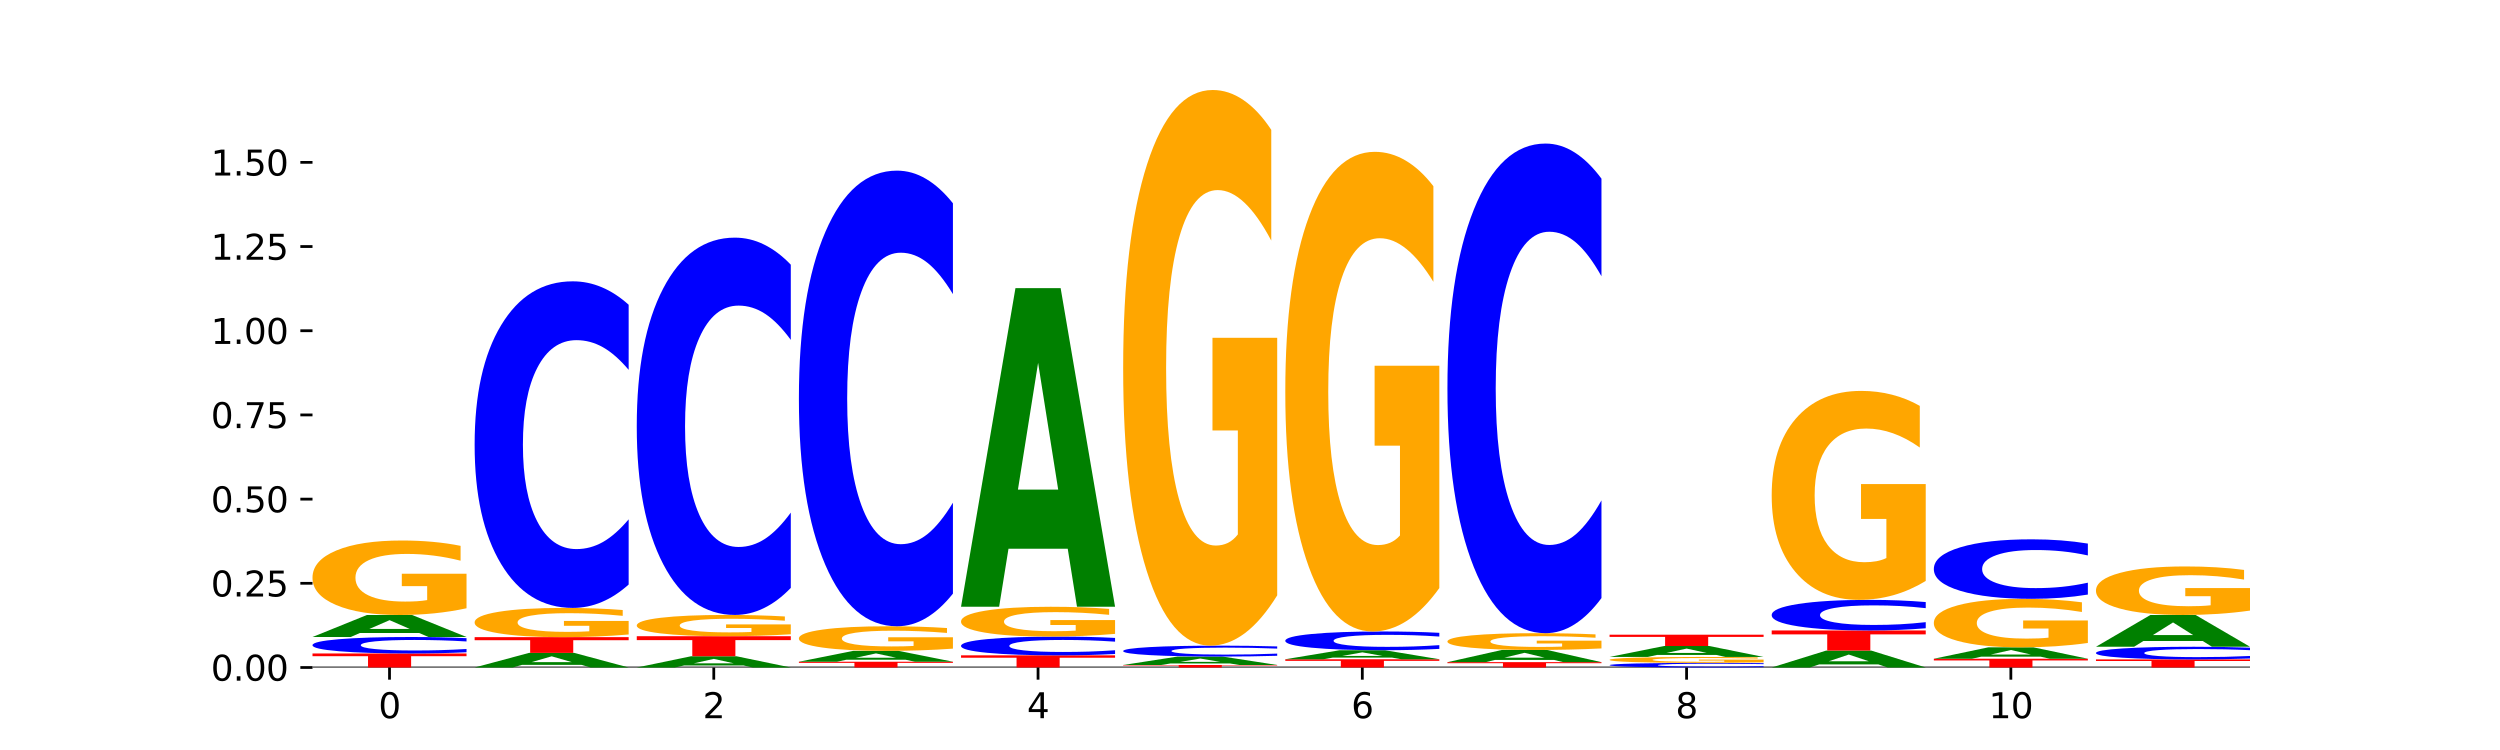 <?xml version="1.0" encoding="utf-8" standalone="no"?>
<!DOCTYPE svg PUBLIC "-//W3C//DTD SVG 1.1//EN"
  "http://www.w3.org/Graphics/SVG/1.1/DTD/svg11.dtd">
<svg xmlns:xlink="http://www.w3.org/1999/xlink" width="720pt" height="216pt" viewBox="0 0 720 216" xmlns="http://www.w3.org/2000/svg" version="1.1">
 <defs>
  <style type="text/css">*{stroke-linejoin: round; stroke-linecap: butt}</style>
 </defs>
 <g id="figure_1">
  <g id="patch_1">
   <path d="M 0 216 
L 720 216 
L 720 0 
L 0 0 
z
" style="fill: #ffffff"/>
  </g>
  <g id="axes_1">
   <g id="patch_2">
    <path d="M 90 192.24 
L 648 192.24 
L 648 25.92 
L 90 25.92 
z
" style="fill: #ffffff"/>
   </g>
   <g id="line2d_1">
    <path d="M 90 192.24 
L 648 192.24 
" clip-path="url(#p73147f6bf6)" style="fill: none; stroke: #000000; stroke-width: 0.5; stroke-linecap: square"/>
   </g>
   <g id="patch_3">
    <path d="M 90 188.194 
L 134.36 188.194 
L 134.36 188.983 
L 118.401 188.983 
L 118.401 192.24 
L 105.99 192.24 
L 105.99 188.983 
L 90 188.983 
L 90 188.194 
z
" clip-path="url(#p73147f6bf6)" style="fill: #ff0000"/>
   </g>
   <g id="patch_4">
    <path d="M 134.36 187.854 
Q 130.649 188.023 126.637 188.108 
Q 122.624 188.194 118.254 188.194 
Q 105.222 188.194 97.611 187.556 
Q 90 186.917 90 185.826 
Q 90 184.731 97.611 184.094 
Q 105.222 183.456 118.254 183.456 
Q 122.624 183.456 126.637 183.542 
Q 130.649 183.627 134.36 183.795 
L 134.36 184.74 
Q 130.616 184.517 126.983 184.413 
Q 123.351 184.309 119.339 184.309 
Q 112.141 184.309 108.017 184.713 
Q 103.904 185.117 103.904 185.826 
Q 103.904 186.533 108.017 186.937 
Q 112.141 187.34 119.339 187.34 
Q 123.351 187.34 126.983 187.237 
Q 130.616 187.132 134.36 186.909 
L 134.36 187.854 
z
" clip-path="url(#p73147f6bf6)" style="fill: #0000ff"/>
   </g>
   <g id="patch_5">
    <path d="M 120.728 182.301 
L 103.668 182.301 
L 100.974 183.456 
L 90 183.456 
L 105.672 177.12 
L 118.687 177.12 
L 134.36 183.456 
L 123.395 183.456 
L 120.728 182.301 
z
M 106.389 181.126 
L 117.98 181.126 
L 112.194 178.605 
L 106.389 181.126 
z
" clip-path="url(#p73147f6bf6)" style="fill: #008000"/>
   </g>
   <g id="patch_6">
    <path d="M 134.36 175.179 
Q 129.886 176.149 125.074 176.637 
Q 120.263 177.12 115.133 177.12 
Q 103.541 177.12 96.77 174.23 
Q 90 171.341 90 166.399 
Q 90 161.4 96.89 158.532 
Q 103.789 155.665 115.789 155.665 
Q 120.412 155.665 124.647 156.055 
Q 128.892 156.44 132.65 157.203 
L 132.65 161.479 
Q 128.773 160.5 124.935 160.017 
Q 121.098 159.529 117.24 159.529 
Q 110.102 159.529 106.235 161.311 
Q 102.367 163.088 102.367 166.399 
Q 102.367 169.679 106.096 171.469 
Q 109.824 173.255 116.684 173.255 
Q 118.553 173.255 120.153 173.153 
Q 121.754 173.047 123.026 172.825 
L 123.026 168.81 
L 115.719 168.81 
L 115.719 165.233 
L 134.36 165.233 
L 134.36 175.179 
z
" clip-path="url(#p73147f6bf6)" style="fill: #ffa600"/>
   </g>
   <g id="patch_7">
    <path d="M 167.423 191.473 
L 150.363 191.473 
L 147.669 192.24 
L 136.695 192.24 
L 152.367 188.031 
L 165.382 188.031 
L 181.054 192.24 
L 170.089 192.24 
L 167.423 191.473 
z
M 153.083 190.692 
L 164.675 190.692 
L 158.888 189.018 
L 153.083 190.692 
z
" clip-path="url(#p73147f6bf6)" style="fill: #008000"/>
   </g>
   <g id="patch_8">
    <path d="M 136.695 183.498 
L 181.054 183.498 
L 181.054 184.382 
L 165.095 184.382 
L 165.095 188.031 
L 152.685 188.031 
L 152.685 184.382 
L 136.695 184.382 
L 136.695 183.498 
z
" clip-path="url(#p73147f6bf6)" style="fill: #ff0000"/>
   </g>
   <g id="patch_9">
    <path d="M 181.054 182.736 
Q 176.581 183.117 171.769 183.309 
Q 166.957 183.498 161.827 183.498 
Q 150.235 183.498 143.465 182.364 
Q 136.695 181.231 136.695 179.292 
Q 136.695 177.33 143.584 176.205 
Q 150.484 175.08 162.483 175.08 
Q 167.106 175.08 171.341 175.233 
Q 175.586 175.384 179.344 175.683 
L 179.344 177.362 
Q 175.467 176.977 171.63 176.788 
Q 167.792 176.596 163.935 176.596 
Q 156.797 176.596 152.929 177.295 
Q 149.062 177.993 149.062 179.292 
Q 149.062 180.578 152.79 181.281 
Q 156.518 181.982 163.378 181.982 
Q 165.247 181.982 166.848 181.942 
Q 168.448 181.9 169.721 181.813 
L 169.721 180.238 
L 162.414 180.238 
L 162.414 178.834 
L 181.054 178.834 
L 181.054 182.736 
z
" clip-path="url(#p73147f6bf6)" style="fill: #ffa600"/>
   </g>
   <g id="patch_10">
    <path d="M 181.054 168.338 
Q 177.344 171.68 173.331 173.37 
Q 169.319 175.08 164.949 175.08 
Q 151.917 175.08 144.306 162.412 
Q 136.695 149.745 136.695 128.081 
Q 136.695 106.34 144.306 93.692 
Q 151.917 81.024 164.949 81.024 
Q 169.319 81.024 173.331 82.734 
Q 177.344 84.424 181.054 87.766 
L 181.054 106.515 
Q 177.31 102.085 173.678 100.026 
Q 170.045 97.966 166.033 97.966 
Q 158.835 97.966 154.711 105.991 
Q 150.598 113.995 150.598 128.081 
Q 150.598 142.109 154.711 150.133 
Q 158.835 158.138 166.033 158.138 
Q 170.045 158.138 173.678 156.079 
Q 177.31 154 181.054 149.57 
L 181.054 168.338 
z
" clip-path="url(#p73147f6bf6)" style="fill: #0000ff"/>
   </g>
   <g id="patch_11">
    <path d="M 214.117 191.649 
L 197.057 191.649 
L 194.363 192.24 
L 183.389 192.24 
L 199.062 188.996 
L 212.077 188.996 
L 227.749 192.24 
L 216.784 192.24 
L 214.117 191.649 
z
M 199.778 191.047 
L 211.369 191.047 
L 205.583 189.757 
L 199.778 191.047 
z
" clip-path="url(#p73147f6bf6)" style="fill: #008000"/>
   </g>
   <g id="patch_12">
    <path d="M 183.389 183.23 
L 227.749 183.23 
L 227.749 184.355 
L 211.79 184.355 
L 211.79 188.996 
L 199.379 188.996 
L 199.379 184.355 
L 183.389 184.355 
L 183.389 183.23 
z
" clip-path="url(#p73147f6bf6)" style="fill: #ff0000"/>
   </g>
   <g id="patch_13">
    <path d="M 227.749 182.676 
Q 223.275 182.953 218.463 183.092 
Q 213.652 183.23 208.522 183.23 
Q 196.93 183.23 190.159 182.405 
Q 183.389 181.58 183.389 180.168 
Q 183.389 178.741 190.279 177.922 
Q 197.178 177.103 209.178 177.103 
Q 213.801 177.103 218.036 177.214 
Q 222.281 177.325 226.039 177.542 
L 226.039 178.764 
Q 222.162 178.484 218.324 178.346 
Q 214.487 178.207 210.629 178.207 
Q 203.491 178.207 199.624 178.715 
Q 195.757 179.223 195.757 180.168 
Q 195.757 181.105 199.485 181.616 
Q 203.213 182.126 210.073 182.126 
Q 211.942 182.126 213.542 182.097 
Q 215.143 182.067 216.415 182.004 
L 216.415 180.857 
L 209.108 180.857 
L 209.108 179.836 
L 227.749 179.836 
L 227.749 182.676 
z
" clip-path="url(#p73147f6bf6)" style="fill: #ffa600"/>
   </g>
   <g id="patch_14">
    <path d="M 227.749 169.314 
Q 224.038 173.175 220.026 175.128 
Q 216.014 177.103 211.644 177.103 
Q 198.612 177.103 191 162.468 
Q 183.389 147.833 183.389 122.806 
Q 183.389 97.689 191 83.076 
Q 198.612 68.441 211.644 68.441 
Q 216.014 68.441 220.026 70.417 
Q 224.038 72.369 227.749 76.23 
L 227.749 97.891 
Q 224.005 92.773 220.372 90.394 
Q 216.74 88.014 212.728 88.014 
Q 205.53 88.014 201.406 97.285 
Q 197.293 106.532 197.293 122.806 
Q 197.293 139.012 201.406 148.282 
Q 205.53 157.53 212.728 157.53 
Q 216.74 157.53 220.372 155.151 
Q 224.005 152.749 227.749 147.631 
L 227.749 169.314 
z
" clip-path="url(#p73147f6bf6)" style="fill: #0000ff"/>
   </g>
   <g id="patch_15">
    <path d="M 230.084 190.574 
L 274.444 190.574 
L 274.444 190.899 
L 258.484 190.899 
L 258.484 192.24 
L 246.074 192.24 
L 246.074 190.899 
L 230.084 190.899 
L 230.084 190.574 
z
" clip-path="url(#p73147f6bf6)" style="fill: #ff0000"/>
   </g>
   <g id="patch_16">
    <path d="M 260.812 190.004 
L 243.752 190.004 
L 241.058 190.574 
L 230.084 190.574 
L 245.756 187.449 
L 258.771 187.449 
L 274.444 190.574 
L 263.478 190.574 
L 260.812 190.004 
z
M 246.473 189.425 
L 258.064 189.425 
L 252.277 188.182 
L 246.473 189.425 
z
" clip-path="url(#p73147f6bf6)" style="fill: #008000"/>
   </g>
   <g id="patch_17">
    <path d="M 274.444 186.809 
Q 269.97 187.129 265.158 187.29 
Q 260.346 187.449 255.216 187.449 
Q 243.624 187.449 236.854 186.495 
Q 230.084 185.542 230.084 183.91 
Q 230.084 182.26 236.973 181.314 
Q 243.873 180.367 255.872 180.367 
Q 260.495 180.367 264.73 180.496 
Q 268.976 180.623 272.734 180.875 
L 272.734 182.287 
Q 268.856 181.963 265.019 181.804 
Q 261.181 181.643 257.324 181.643 
Q 250.186 181.643 246.318 182.231 
Q 242.451 182.818 242.451 183.91 
Q 242.451 184.993 246.179 185.584 
Q 249.907 186.174 256.767 186.174 
Q 258.636 186.174 260.237 186.14 
Q 261.837 186.105 263.11 186.032 
L 263.11 184.706 
L 255.803 184.706 
L 255.803 183.526 
L 274.444 183.526 
L 274.444 186.809 
z
" clip-path="url(#p73147f6bf6)" style="fill: #ffa600"/>
   </g>
   <g id="patch_18">
    <path d="M 274.444 170.961 
Q 270.733 175.624 266.721 177.982 
Q 262.708 180.367 258.338 180.367 
Q 245.306 180.367 237.695 162.694 
Q 230.084 145.02 230.084 114.796 
Q 230.084 84.463 237.695 66.817 
Q 245.306 49.143 258.338 49.143 
Q 262.708 49.143 266.721 51.529 
Q 270.733 53.887 274.444 58.549 
L 274.444 84.707 
Q 270.699 78.527 267.067 75.654 
Q 263.435 72.78 259.422 72.78 
Q 252.224 72.78 248.1 83.975 
Q 243.987 95.143 243.987 114.796 
Q 243.987 134.367 248.1 145.562 
Q 252.224 156.73 259.422 156.73 
Q 263.435 156.73 267.067 153.857 
Q 270.699 150.956 274.444 144.776 
L 274.444 170.961 
z
" clip-path="url(#p73147f6bf6)" style="fill: #0000ff"/>
   </g>
   <g id="patch_19">
    <path d="M 276.778 188.741 
L 321.138 188.741 
L 321.138 189.424 
L 305.179 189.424 
L 305.179 192.24 
L 292.768 192.24 
L 292.768 189.424 
L 276.778 189.424 
L 276.778 188.741 
z
" clip-path="url(#p73147f6bf6)" style="fill: #ff0000"/>
   </g>
   <g id="patch_20">
    <path d="M 321.138 188.354 
Q 317.427 188.546 313.415 188.643 
Q 309.403 188.741 305.033 188.741 
Q 292.001 188.741 284.389 188.013 
Q 276.778 187.285 276.778 186.039 
Q 276.778 184.789 284.389 184.062 
Q 292.001 183.334 305.033 183.334 
Q 309.403 183.334 313.415 183.432 
Q 317.427 183.53 321.138 183.722 
L 321.138 184.799 
Q 317.394 184.545 313.762 184.426 
Q 310.129 184.308 306.117 184.308 
Q 298.919 184.308 294.795 184.769 
Q 290.682 185.23 290.682 186.039 
Q 290.682 186.846 294.795 187.307 
Q 298.919 187.767 306.117 187.767 
Q 310.129 187.767 313.762 187.649 
Q 317.394 187.529 321.138 187.275 
L 321.138 188.354 
z
" clip-path="url(#p73147f6bf6)" style="fill: #0000ff"/>
   </g>
   <g id="patch_21">
    <path d="M 321.138 182.557 
Q 316.664 182.946 311.853 183.141 
Q 307.041 183.334 301.911 183.334 
Q 290.319 183.334 283.549 182.177 
Q 276.778 181.021 276.778 179.043 
Q 276.778 177.042 283.668 175.894 
Q 290.567 174.746 302.567 174.746 
Q 307.19 174.746 311.425 174.902 
Q 315.67 175.057 319.428 175.362 
L 319.428 177.074 
Q 315.551 176.682 311.713 176.488 
Q 307.876 176.293 304.018 176.293 
Q 296.88 176.293 293.013 177.006 
Q 289.146 177.718 289.146 179.043 
Q 289.146 180.355 292.874 181.072 
Q 296.602 181.787 303.462 181.787 
Q 305.331 181.787 306.931 181.746 
Q 308.532 181.704 309.805 181.615 
L 309.805 180.008 
L 302.497 180.008 
L 302.497 178.576 
L 321.138 178.576 
L 321.138 182.557 
z
" clip-path="url(#p73147f6bf6)" style="fill: #ffa600"/>
   </g>
   <g id="patch_22">
    <path d="M 307.506 158.03 
L 290.446 158.03 
L 287.753 174.746 
L 276.778 174.746 
L 292.451 82.983 
L 305.466 82.983 
L 321.138 174.746 
L 310.173 174.746 
L 307.506 158.03 
z
M 293.167 140.999 
L 304.758 140.999 
L 298.972 104.498 
L 293.167 140.999 
z
" clip-path="url(#p73147f6bf6)" style="fill: #008000"/>
   </g>
   <g id="patch_23">
    <path d="M 323.473 191.514 
L 367.833 191.514 
L 367.833 191.655 
L 351.873 191.655 
L 351.873 192.24 
L 339.463 192.24 
L 339.463 191.655 
L 323.473 191.655 
L 323.473 191.514 
z
" clip-path="url(#p73147f6bf6)" style="fill: #ff0000"/>
   </g>
   <g id="patch_24">
    <path d="M 354.201 191.073 
L 337.141 191.073 
L 334.447 191.514 
L 323.473 191.514 
L 339.145 189.093 
L 352.16 189.093 
L 367.833 191.514 
L 356.867 191.514 
L 354.201 191.073 
z
M 339.862 190.623 
L 351.453 190.623 
L 345.666 189.66 
L 339.862 190.623 
z
" clip-path="url(#p73147f6bf6)" style="fill: #008000"/>
   </g>
   <g id="patch_25">
    <path d="M 367.833 188.867 
Q 364.122 188.979 360.11 189.036 
Q 356.097 189.093 351.727 189.093 
Q 338.695 189.093 331.084 188.669 
Q 323.473 188.245 323.473 187.52 
Q 323.473 186.793 331.084 186.369 
Q 338.695 185.945 351.727 185.945 
Q 356.097 185.945 360.11 186.003 
Q 364.122 186.059 367.833 186.171 
L 367.833 186.798 
Q 364.088 186.65 360.456 186.581 
Q 356.824 186.512 352.811 186.512 
Q 345.614 186.512 341.489 186.781 
Q 337.376 187.049 337.376 187.52 
Q 337.376 187.989 341.489 188.258 
Q 345.614 188.526 352.811 188.526 
Q 356.824 188.526 360.456 188.457 
Q 364.088 188.387 367.833 188.239 
L 367.833 188.867 
z
" clip-path="url(#p73147f6bf6)" style="fill: #0000ff"/>
   </g>
   <g id="patch_26">
    <path d="M 367.833 171.467 
Q 363.359 178.706 358.547 182.342 
Q 353.735 185.945 348.605 185.945 
Q 337.013 185.945 330.243 164.393 
Q 323.473 142.84 323.473 105.982 
Q 323.473 68.695 330.362 47.307 
Q 337.262 25.92 349.262 25.92 
Q 353.884 25.92 358.12 28.829 
Q 362.365 31.705 366.123 37.391 
L 366.123 69.29 
Q 362.245 61.984 358.408 58.381 
Q 354.57 54.745 350.713 54.745 
Q 343.575 54.745 339.708 68.034 
Q 335.84 81.289 335.84 105.982 
Q 335.84 130.444 339.568 143.799 
Q 343.297 157.12 350.156 157.12 
Q 352.025 157.12 353.626 156.36 
Q 355.227 155.567 356.499 153.914 
L 356.499 123.965 
L 349.192 123.965 
L 349.192 97.289 
L 367.833 97.289 
L 367.833 171.467 
z
" clip-path="url(#p73147f6bf6)" style="fill: #ffa600"/>
   </g>
   <g id="patch_27">
    <path d="M 370.167 189.862 
L 414.527 189.862 
L 414.527 190.326 
L 398.568 190.326 
L 398.568 192.24 
L 386.158 192.24 
L 386.158 190.326 
L 370.167 190.326 
L 370.167 189.862 
z
" clip-path="url(#p73147f6bf6)" style="fill: #ff0000"/>
   </g>
   <g id="patch_28">
    <path d="M 400.895 189.389 
L 383.835 189.389 
L 381.142 189.862 
L 370.167 189.862 
L 385.84 187.268 
L 398.855 187.268 
L 414.527 189.862 
L 403.562 189.862 
L 400.895 189.389 
z
M 386.556 188.908 
L 398.147 188.908 
L 392.361 187.876 
L 386.556 188.908 
z
" clip-path="url(#p73147f6bf6)" style="fill: #008000"/>
   </g>
   <g id="patch_29">
    <path d="M 414.527 186.881 
Q 410.817 187.073 406.804 187.17 
Q 402.792 187.268 398.422 187.268 
Q 385.39 187.268 377.779 186.54 
Q 370.167 185.812 370.167 184.567 
Q 370.167 183.318 377.779 182.591 
Q 385.39 181.864 398.422 181.864 
Q 402.792 181.864 406.804 181.962 
Q 410.817 182.059 414.527 182.251 
L 414.527 183.328 
Q 410.783 183.074 407.151 182.955 
Q 403.518 182.837 399.506 182.837 
Q 392.308 182.837 388.184 183.298 
Q 384.071 183.758 384.071 184.567 
Q 384.071 185.373 388.184 185.835 
Q 392.308 186.294 399.506 186.294 
Q 403.518 186.294 407.151 186.176 
Q 410.783 186.057 414.527 185.802 
L 414.527 186.881 
z
" clip-path="url(#p73147f6bf6)" style="fill: #0000ff"/>
   </g>
   <g id="patch_30">
    <path d="M 414.527 169.365 
Q 410.053 175.614 405.242 178.753 
Q 400.43 181.864 395.3 181.864 
Q 383.708 181.864 376.938 163.259 
Q 370.167 144.654 370.167 112.838 
Q 370.167 80.651 377.057 62.189 
Q 383.956 43.727 395.956 43.727 
Q 400.579 43.727 404.814 46.238 
Q 409.059 48.721 412.817 53.629 
L 412.817 81.165 
Q 408.94 74.858 405.102 71.748 
Q 401.265 68.609 397.408 68.609 
Q 390.269 68.609 386.402 80.08 
Q 382.535 91.523 382.535 112.838 
Q 382.535 133.954 386.263 145.482 
Q 389.991 156.981 396.851 156.981 
Q 398.72 156.981 400.321 156.325 
Q 401.921 155.64 403.194 154.213 
L 403.194 128.361 
L 395.887 128.361 
L 395.887 105.334 
L 414.527 105.334 
L 414.527 169.365 
z
" clip-path="url(#p73147f6bf6)" style="fill: #ffa600"/>
   </g>
   <g id="patch_31">
    <path d="M 416.862 190.703 
L 461.222 190.703 
L 461.222 191.002 
L 445.263 191.002 
L 445.263 192.24 
L 432.852 192.24 
L 432.852 191.002 
L 416.862 191.002 
L 416.862 190.703 
z
" clip-path="url(#p73147f6bf6)" style="fill: #ff0000"/>
   </g>
   <g id="patch_32">
    <path d="M 447.59 190.062 
L 430.53 190.062 
L 427.836 190.703 
L 416.862 190.703 
L 432.534 187.188 
L 445.549 187.188 
L 461.222 190.703 
L 450.257 190.703 
L 447.59 190.062 
z
M 433.251 189.41 
L 444.842 189.41 
L 439.055 188.012 
L 433.251 189.41 
z
" clip-path="url(#p73147f6bf6)" style="fill: #008000"/>
   </g>
   <g id="patch_33">
    <path d="M 461.222 186.751 
Q 456.748 186.97 451.936 187.079 
Q 447.124 187.188 441.995 187.188 
Q 430.403 187.188 423.632 186.537 
Q 416.862 185.887 416.862 184.774 
Q 416.862 183.648 423.752 183.002 
Q 430.651 182.356 442.651 182.356 
Q 447.274 182.356 451.509 182.444 
Q 455.754 182.531 459.512 182.702 
L 459.512 183.666 
Q 455.635 183.445 451.797 183.336 
Q 447.96 183.226 444.102 183.226 
Q 436.964 183.226 433.097 183.628 
Q 429.229 184.028 429.229 184.774 
Q 429.229 185.512 432.958 185.916 
Q 436.686 186.318 443.545 186.318 
Q 445.414 186.318 447.015 186.295 
Q 448.616 186.271 449.888 186.221 
L 449.888 185.317 
L 442.581 185.317 
L 442.581 184.511 
L 461.222 184.511 
L 461.222 186.751 
z
" clip-path="url(#p73147f6bf6)" style="fill: #ffa600"/>
   </g>
   <g id="patch_34">
    <path d="M 461.222 172.248 
Q 457.511 177.259 453.499 179.793 
Q 449.486 182.356 445.116 182.356 
Q 432.084 182.356 424.473 163.364 
Q 416.862 144.372 416.862 111.894 
Q 416.862 79.299 424.473 60.336 
Q 432.084 41.345 445.116 41.345 
Q 449.486 41.345 453.499 43.908 
Q 457.511 46.442 461.222 51.452 
L 461.222 79.561 
Q 457.478 72.92 453.845 69.832 
Q 450.213 66.745 446.2 66.745 
Q 439.003 66.745 434.879 78.775 
Q 430.766 90.776 430.766 111.894 
Q 430.766 132.925 434.879 144.955 
Q 439.003 156.956 446.2 156.956 
Q 450.213 156.956 453.845 153.868 
Q 457.478 150.752 461.222 144.11 
L 461.222 172.248 
z
" clip-path="url(#p73147f6bf6)" style="fill: #0000ff"/>
   </g>
   <g id="patch_35">
    <path d="M 507.916 192.144 
Q 504.206 192.192 500.193 192.216 
Q 496.181 192.24 491.811 192.24 
Q 478.779 192.24 471.168 192.06 
Q 463.556 191.881 463.556 191.573 
Q 463.556 191.265 471.168 191.086 
Q 478.779 190.906 491.811 190.906 
Q 496.181 190.906 500.193 190.93 
Q 504.206 190.954 507.916 191.002 
L 507.916 191.268 
Q 504.172 191.205 500.54 191.176 
Q 496.907 191.146 492.895 191.146 
Q 485.697 191.146 481.573 191.26 
Q 477.46 191.374 477.46 191.573 
Q 477.46 191.772 481.573 191.886 
Q 485.697 192 492.895 192 
Q 496.907 192 500.54 191.971 
Q 504.172 191.941 507.916 191.878 
L 507.916 192.144 
z
" clip-path="url(#p73147f6bf6)" style="fill: #0000ff"/>
   </g>
   <g id="patch_36">
    <path d="M 507.916 190.752 
Q 503.443 190.829 498.631 190.868 
Q 493.819 190.906 488.689 190.906 
Q 477.097 190.906 470.327 190.676 
Q 463.556 190.447 463.556 190.054 
Q 463.556 189.657 470.446 189.429 
Q 477.346 189.201 489.345 189.201 
Q 493.968 189.201 498.203 189.232 
Q 502.448 189.263 506.206 189.323 
L 506.206 189.663 
Q 502.329 189.585 498.492 189.547 
Q 494.654 189.508 490.797 189.508 
Q 483.659 189.508 479.791 189.65 
Q 475.924 189.791 475.924 190.054 
Q 475.924 190.315 479.652 190.457 
Q 483.38 190.599 490.24 190.599 
Q 492.109 190.599 493.71 190.591 
Q 495.31 190.582 496.583 190.565 
L 496.583 190.246 
L 489.276 190.246 
L 489.276 189.961 
L 507.916 189.961 
L 507.916 190.752 
z
" clip-path="url(#p73147f6bf6)" style="fill: #ffa600"/>
   </g>
   <g id="patch_37">
    <path d="M 494.285 188.627 
L 477.225 188.627 
L 474.531 189.201 
L 463.556 189.201 
L 479.229 186.052 
L 492.244 186.052 
L 507.916 189.201 
L 496.951 189.201 
L 494.285 188.627 
z
M 479.945 188.043 
L 491.536 188.043 
L 485.75 186.79 
L 479.945 188.043 
z
" clip-path="url(#p73147f6bf6)" style="fill: #008000"/>
   </g>
   <g id="patch_38">
    <path d="M 463.556 182.793 
L 507.916 182.793 
L 507.916 183.428 
L 491.957 183.428 
L 491.957 186.052 
L 479.547 186.052 
L 479.547 183.428 
L 463.556 183.428 
L 463.556 182.793 
z
" clip-path="url(#p73147f6bf6)" style="fill: #ff0000"/>
   </g>
   <g id="patch_39">
    <path d="M 540.979 191.353 
L 523.919 191.353 
L 521.225 192.24 
L 510.251 192.24 
L 525.923 187.37 
L 538.938 187.37 
L 554.611 192.24 
L 543.646 192.24 
L 540.979 191.353 
z
M 526.64 190.449 
L 538.231 190.449 
L 532.445 188.512 
L 526.64 190.449 
z
" clip-path="url(#p73147f6bf6)" style="fill: #008000"/>
   </g>
   <g id="patch_40">
    <path d="M 510.251 181.572 
L 554.611 181.572 
L 554.611 182.703 
L 538.652 182.703 
L 538.652 187.37 
L 526.241 187.37 
L 526.241 182.703 
L 510.251 182.703 
L 510.251 181.572 
z
" clip-path="url(#p73147f6bf6)" style="fill: #ff0000"/>
   </g>
   <g id="patch_41">
    <path d="M 554.611 180.941 
Q 550.9 181.254 546.888 181.412 
Q 542.875 181.572 538.505 181.572 
Q 525.474 181.572 517.862 180.385 
Q 510.251 179.198 510.251 177.169 
Q 510.251 175.132 517.862 173.947 
Q 525.474 172.76 538.505 172.76 
Q 542.875 172.76 546.888 172.92 
Q 550.9 173.078 554.611 173.391 
L 554.611 175.148 
Q 550.867 174.733 547.234 174.54 
Q 543.602 174.347 539.59 174.347 
Q 532.392 174.347 528.268 175.099 
Q 524.155 175.849 524.155 177.169 
Q 524.155 178.483 528.268 179.235 
Q 532.392 179.985 539.59 179.985 
Q 543.602 179.985 547.234 179.792 
Q 550.867 179.597 554.611 179.182 
L 554.611 180.941 
z
" clip-path="url(#p73147f6bf6)" style="fill: #0000ff"/>
   </g>
   <g id="patch_42">
    <path d="M 554.611 167.315 
Q 550.137 170.037 545.325 171.405 
Q 540.514 172.76 535.384 172.76 
Q 523.792 172.76 517.021 164.654 
Q 510.251 156.549 510.251 142.688 
Q 510.251 128.666 517.141 120.623 
Q 524.04 112.579 536.04 112.579 
Q 540.663 112.579 544.898 113.673 
Q 549.143 114.755 552.901 116.893 
L 552.901 128.889 
Q 549.024 126.142 545.186 124.787 
Q 541.349 123.42 537.491 123.42 
Q 530.353 123.42 526.486 128.417 
Q 522.619 133.402 522.619 142.688 
Q 522.619 151.887 526.347 156.91 
Q 530.075 161.92 536.935 161.92 
Q 538.804 161.92 540.404 161.634 
Q 542.005 161.335 543.277 160.714 
L 543.277 149.451 
L 535.97 149.451 
L 535.97 139.419 
L 554.611 139.419 
L 554.611 167.315 
z
" clip-path="url(#p73147f6bf6)" style="fill: #ffa600"/>
   </g>
   <g id="patch_43">
    <path d="M 556.946 189.714 
L 601.305 189.714 
L 601.305 190.207 
L 585.346 190.207 
L 585.346 192.24 
L 572.936 192.24 
L 572.936 190.207 
L 556.946 190.207 
L 556.946 189.714 
z
" clip-path="url(#p73147f6bf6)" style="fill: #ff0000"/>
   </g>
   <g id="patch_44">
    <path d="M 587.674 189.117 
L 570.614 189.117 
L 567.92 189.714 
L 556.946 189.714 
L 572.618 186.436 
L 585.633 186.436 
L 601.305 189.714 
L 590.34 189.714 
L 587.674 189.117 
z
M 573.335 188.509 
L 584.926 188.509 
L 579.139 187.205 
L 573.335 188.509 
z
" clip-path="url(#p73147f6bf6)" style="fill: #008000"/>
   </g>
   <g id="patch_45">
    <path d="M 601.305 185.172 
Q 596.832 185.804 592.02 186.122 
Q 587.208 186.436 582.078 186.436 
Q 570.486 186.436 563.716 184.555 
Q 556.946 182.673 556.946 179.455 
Q 556.946 176.199 563.835 174.332 
Q 570.735 172.465 582.734 172.465 
Q 587.357 172.465 591.592 172.719 
Q 595.838 172.97 599.595 173.466 
L 599.595 176.251 
Q 595.718 175.613 591.881 175.299 
Q 588.043 174.981 584.186 174.981 
Q 577.048 174.981 573.18 176.142 
Q 569.313 177.299 569.313 179.455 
Q 569.313 181.591 573.041 182.757 
Q 576.769 183.92 583.629 183.92 
Q 585.498 183.92 587.099 183.853 
Q 588.699 183.784 589.972 183.64 
L 589.972 181.025 
L 582.665 181.025 
L 582.665 178.696 
L 601.305 178.696 
L 601.305 185.172 
z
" clip-path="url(#p73147f6bf6)" style="fill: #ffa600"/>
   </g>
   <g id="patch_46">
    <path d="M 601.305 171.236 
Q 597.595 171.845 593.582 172.153 
Q 589.57 172.465 585.2 172.465 
Q 572.168 172.465 564.557 170.156 
Q 556.946 167.847 556.946 163.899 
Q 556.946 159.936 564.557 157.631 
Q 572.168 155.322 585.2 155.322 
Q 589.57 155.322 593.582 155.634 
Q 597.595 155.942 601.305 156.551 
L 601.305 159.968 
Q 597.561 159.161 593.929 158.786 
Q 590.297 158.41 586.284 158.41 
Q 579.086 158.41 574.962 159.873 
Q 570.849 161.332 570.849 163.899 
Q 570.849 166.455 574.962 167.918 
Q 579.086 169.377 586.284 169.377 
Q 590.297 169.377 593.929 169.001 
Q 597.561 168.623 601.305 167.815 
L 601.305 171.236 
z
" clip-path="url(#p73147f6bf6)" style="fill: #0000ff"/>
   </g>
   <g id="patch_47">
    <path d="M 603.64 189.91 
L 648 189.91 
L 648 190.364 
L 632.041 190.364 
L 632.041 192.24 
L 619.63 192.24 
L 619.63 190.364 
L 603.64 190.364 
L 603.64 189.91 
z
" clip-path="url(#p73147f6bf6)" style="fill: #ff0000"/>
   </g>
   <g id="patch_48">
    <path d="M 648 189.649 
Q 644.289 189.778 640.277 189.844 
Q 636.265 189.91 631.895 189.91 
Q 618.863 189.91 611.251 189.419 
Q 603.64 188.928 603.64 188.089 
Q 603.64 187.247 611.251 186.757 
Q 618.863 186.266 631.895 186.266 
Q 636.265 186.266 640.277 186.333 
Q 644.289 186.398 648 186.527 
L 648 187.254 
Q 644.256 187.082 640.623 187.002 
Q 636.991 186.923 632.979 186.923 
Q 625.781 186.923 621.657 187.233 
Q 617.544 187.544 617.544 188.089 
Q 617.544 188.633 621.657 188.943 
Q 625.781 189.254 632.979 189.254 
Q 636.991 189.254 640.623 189.174 
Q 644.256 189.093 648 188.922 
L 648 189.649 
z
" clip-path="url(#p73147f6bf6)" style="fill: #0000ff"/>
   </g>
   <g id="patch_49">
    <path d="M 634.368 184.599 
L 617.308 184.599 
L 614.614 186.266 
L 603.64 186.266 
L 619.313 177.115 
L 632.328 177.115 
L 648 186.266 
L 637.035 186.266 
L 634.368 184.599 
z
M 620.029 182.901 
L 631.62 182.901 
L 625.834 179.261 
L 620.029 182.901 
z
" clip-path="url(#p73147f6bf6)" style="fill: #008000"/>
   </g>
   <g id="patch_50">
    <path d="M 648 175.85 
Q 643.526 176.483 638.714 176.8 
Q 633.903 177.115 628.773 177.115 
Q 617.181 177.115 610.41 175.232 
Q 603.64 173.349 603.64 170.129 
Q 603.64 166.871 610.53 165.003 
Q 617.429 163.134 629.429 163.134 
Q 634.052 163.134 638.287 163.388 
Q 642.532 163.639 646.29 164.136 
L 646.29 166.923 
Q 642.413 166.285 638.575 165.97 
Q 634.738 165.652 630.88 165.652 
Q 623.742 165.652 619.875 166.813 
Q 616.008 167.972 616.008 170.129 
Q 616.008 172.266 619.736 173.433 
Q 623.464 174.597 630.324 174.597 
Q 632.193 174.597 633.793 174.53 
Q 635.394 174.461 636.666 174.317 
L 636.666 171.7 
L 629.359 171.7 
L 629.359 169.369 
L 648 169.369 
L 648 175.85 
z
" clip-path="url(#p73147f6bf6)" style="fill: #ffa600"/>
   </g>
   <g id="matplotlib.axis_1">
    <g id="xtick_1">
     <g id="line2d_2">
      <defs>
       <path id="m369b922c18" d="M 0 0 
L 0 3.5 
" style="stroke: #000000; stroke-width: 0.8"/>
      </defs>
      <g>
       <use xlink:href="#m369b922c18" x="112.18" y="192.24" style="stroke: #000000; stroke-width: 0.8"/>
      </g>
     </g>
     <g id="text_1">
      <!-- 0 -->
      <g transform="translate(108.999 206.838) scale(0.1 -0.1)">
       <defs>
        <path id="DejaVuSans-30" d="M 2034 4250 
Q 1547 4250 1301 3770 
Q 1056 3291 1056 2328 
Q 1056 1369 1301 889 
Q 1547 409 2034 409 
Q 2525 409 2770 889 
Q 3016 1369 3016 2328 
Q 3016 3291 2770 3770 
Q 2525 4250 2034 4250 
z
M 2034 4750 
Q 2819 4750 3233 4129 
Q 3647 3509 3647 2328 
Q 3647 1150 3233 529 
Q 2819 -91 2034 -91 
Q 1250 -91 836 529 
Q 422 1150 422 2328 
Q 422 3509 836 4129 
Q 1250 4750 2034 4750 
z
" transform="scale(0.016)"/>
       </defs>
       <use xlink:href="#DejaVuSans-30"/>
      </g>
     </g>
    </g>
    <g id="xtick_2">
     <g id="line2d_3">
      <g>
       <use xlink:href="#m369b922c18" x="205.569" y="192.24" style="stroke: #000000; stroke-width: 0.8"/>
      </g>
     </g>
     <g id="text_2">
      <!-- 2 -->
      <g transform="translate(202.388 206.838) scale(0.1 -0.1)">
       <defs>
        <path id="DejaVuSans-32" d="M 1228 531 
L 3431 531 
L 3431 0 
L 469 0 
L 469 531 
Q 828 903 1448 1529 
Q 2069 2156 2228 2338 
Q 2531 2678 2651 2914 
Q 2772 3150 2772 3378 
Q 2772 3750 2511 3984 
Q 2250 4219 1831 4219 
Q 1534 4219 1204 4116 
Q 875 4013 500 3803 
L 500 4441 
Q 881 4594 1212 4672 
Q 1544 4750 1819 4750 
Q 2544 4750 2975 4387 
Q 3406 4025 3406 3419 
Q 3406 3131 3298 2873 
Q 3191 2616 2906 2266 
Q 2828 2175 2409 1742 
Q 1991 1309 1228 531 
z
" transform="scale(0.016)"/>
       </defs>
       <use xlink:href="#DejaVuSans-32"/>
      </g>
     </g>
    </g>
    <g id="xtick_3">
     <g id="line2d_4">
      <g>
       <use xlink:href="#m369b922c18" x="298.958" y="192.24" style="stroke: #000000; stroke-width: 0.8"/>
      </g>
     </g>
     <g id="text_3">
      <!-- 4 -->
      <g transform="translate(295.777 206.838) scale(0.1 -0.1)">
       <defs>
        <path id="DejaVuSans-34" d="M 2419 4116 
L 825 1625 
L 2419 1625 
L 2419 4116 
z
M 2253 4666 
L 3047 4666 
L 3047 1625 
L 3713 1625 
L 3713 1100 
L 3047 1100 
L 3047 0 
L 2419 0 
L 2419 1100 
L 313 1100 
L 313 1709 
L 2253 4666 
z
" transform="scale(0.016)"/>
       </defs>
       <use xlink:href="#DejaVuSans-34"/>
      </g>
     </g>
    </g>
    <g id="xtick_4">
     <g id="line2d_5">
      <g>
       <use xlink:href="#m369b922c18" x="392.347" y="192.24" style="stroke: #000000; stroke-width: 0.8"/>
      </g>
     </g>
     <g id="text_4">
      <!-- 6 -->
      <g transform="translate(389.166 206.838) scale(0.1 -0.1)">
       <defs>
        <path id="DejaVuSans-36" d="M 2113 2584 
Q 1688 2584 1439 2293 
Q 1191 2003 1191 1497 
Q 1191 994 1439 701 
Q 1688 409 2113 409 
Q 2538 409 2786 701 
Q 3034 994 3034 1497 
Q 3034 2003 2786 2293 
Q 2538 2584 2113 2584 
z
M 3366 4563 
L 3366 3988 
Q 3128 4100 2886 4159 
Q 2644 4219 2406 4219 
Q 1781 4219 1451 3797 
Q 1122 3375 1075 2522 
Q 1259 2794 1537 2939 
Q 1816 3084 2150 3084 
Q 2853 3084 3261 2657 
Q 3669 2231 3669 1497 
Q 3669 778 3244 343 
Q 2819 -91 2113 -91 
Q 1303 -91 875 529 
Q 447 1150 447 2328 
Q 447 3434 972 4092 
Q 1497 4750 2381 4750 
Q 2619 4750 2861 4703 
Q 3103 4656 3366 4563 
z
" transform="scale(0.016)"/>
       </defs>
       <use xlink:href="#DejaVuSans-36"/>
      </g>
     </g>
    </g>
    <g id="xtick_5">
     <g id="line2d_6">
      <g>
       <use xlink:href="#m369b922c18" x="485.736" y="192.24" style="stroke: #000000; stroke-width: 0.8"/>
      </g>
     </g>
     <g id="text_5">
      <!-- 8 -->
      <g transform="translate(482.555 206.838) scale(0.1 -0.1)">
       <defs>
        <path id="DejaVuSans-38" d="M 2034 2216 
Q 1584 2216 1326 1975 
Q 1069 1734 1069 1313 
Q 1069 891 1326 650 
Q 1584 409 2034 409 
Q 2484 409 2743 651 
Q 3003 894 3003 1313 
Q 3003 1734 2745 1975 
Q 2488 2216 2034 2216 
z
M 1403 2484 
Q 997 2584 770 2862 
Q 544 3141 544 3541 
Q 544 4100 942 4425 
Q 1341 4750 2034 4750 
Q 2731 4750 3128 4425 
Q 3525 4100 3525 3541 
Q 3525 3141 3298 2862 
Q 3072 2584 2669 2484 
Q 3125 2378 3379 2068 
Q 3634 1759 3634 1313 
Q 3634 634 3220 271 
Q 2806 -91 2034 -91 
Q 1263 -91 848 271 
Q 434 634 434 1313 
Q 434 1759 690 2068 
Q 947 2378 1403 2484 
z
M 1172 3481 
Q 1172 3119 1398 2916 
Q 1625 2713 2034 2713 
Q 2441 2713 2670 2916 
Q 2900 3119 2900 3481 
Q 2900 3844 2670 4047 
Q 2441 4250 2034 4250 
Q 1625 4250 1398 4047 
Q 1172 3844 1172 3481 
z
" transform="scale(0.016)"/>
       </defs>
       <use xlink:href="#DejaVuSans-38"/>
      </g>
     </g>
    </g>
    <g id="xtick_6">
     <g id="line2d_7">
      <g>
       <use xlink:href="#m369b922c18" x="579.126" y="192.24" style="stroke: #000000; stroke-width: 0.8"/>
      </g>
     </g>
     <g id="text_6">
      <!-- 10 -->
      <g transform="translate(572.763 206.838) scale(0.1 -0.1)">
       <defs>
        <path id="DejaVuSans-31" d="M 794 531 
L 1825 531 
L 1825 4091 
L 703 3866 
L 703 4441 
L 1819 4666 
L 2450 4666 
L 2450 531 
L 3481 531 
L 3481 0 
L 794 0 
L 794 531 
z
" transform="scale(0.016)"/>
       </defs>
       <use xlink:href="#DejaVuSans-31"/>
       <use xlink:href="#DejaVuSans-30" x="63.623"/>
      </g>
     </g>
    </g>
   </g>
   <g id="matplotlib.axis_2">
    <g id="ytick_1">
     <g id="line2d_8">
      <defs>
       <path id="m81662d8575" d="M 0 0 
L -3.5 0 
" style="stroke: #000000; stroke-width: 0.8"/>
      </defs>
      <g>
       <use xlink:href="#m81662d8575" x="90" y="192.24" style="stroke: #000000; stroke-width: 0.8"/>
      </g>
     </g>
     <g id="text_7">
      <!-- 0.00 -->
      <g transform="translate(60.734 196.039) scale(0.1 -0.1)">
       <defs>
        <path id="DejaVuSans-2e" d="M 684 794 
L 1344 794 
L 1344 0 
L 684 0 
L 684 794 
z
" transform="scale(0.016)"/>
       </defs>
       <use xlink:href="#DejaVuSans-30"/>
       <use xlink:href="#DejaVuSans-2e" x="63.623"/>
       <use xlink:href="#DejaVuSans-30" x="95.41"/>
       <use xlink:href="#DejaVuSans-30" x="159.033"/>
      </g>
     </g>
    </g>
    <g id="ytick_2">
     <g id="line2d_9">
      <g>
       <use xlink:href="#m81662d8575" x="90" y="167.993" style="stroke: #000000; stroke-width: 0.8"/>
      </g>
     </g>
     <g id="text_8">
      <!-- 0.25 -->
      <g transform="translate(60.734 171.792) scale(0.1 -0.1)">
       <defs>
        <path id="DejaVuSans-35" d="M 691 4666 
L 3169 4666 
L 3169 4134 
L 1269 4134 
L 1269 2991 
Q 1406 3038 1543 3061 
Q 1681 3084 1819 3084 
Q 2600 3084 3056 2656 
Q 3513 2228 3513 1497 
Q 3513 744 3044 326 
Q 2575 -91 1722 -91 
Q 1428 -91 1123 -41 
Q 819 9 494 109 
L 494 744 
Q 775 591 1075 516 
Q 1375 441 1709 441 
Q 2250 441 2565 725 
Q 2881 1009 2881 1497 
Q 2881 1984 2565 2268 
Q 2250 2553 1709 2553 
Q 1456 2553 1204 2497 
Q 953 2441 691 2322 
L 691 4666 
z
" transform="scale(0.016)"/>
       </defs>
       <use xlink:href="#DejaVuSans-30"/>
       <use xlink:href="#DejaVuSans-2e" x="63.623"/>
       <use xlink:href="#DejaVuSans-32" x="95.41"/>
       <use xlink:href="#DejaVuSans-35" x="159.033"/>
      </g>
     </g>
    </g>
    <g id="ytick_3">
     <g id="line2d_10">
      <g>
       <use xlink:href="#m81662d8575" x="90" y="143.746" style="stroke: #000000; stroke-width: 0.8"/>
      </g>
     </g>
     <g id="text_9">
      <!-- 0.50 -->
      <g transform="translate(60.734 147.546) scale(0.1 -0.1)">
       <use xlink:href="#DejaVuSans-30"/>
       <use xlink:href="#DejaVuSans-2e" x="63.623"/>
       <use xlink:href="#DejaVuSans-35" x="95.41"/>
       <use xlink:href="#DejaVuSans-30" x="159.033"/>
      </g>
     </g>
    </g>
    <g id="ytick_4">
     <g id="line2d_11">
      <g>
       <use xlink:href="#m81662d8575" x="90" y="119.499" style="stroke: #000000; stroke-width: 0.8"/>
      </g>
     </g>
     <g id="text_10">
      <!-- 0.75 -->
      <g transform="translate(60.734 123.299) scale(0.1 -0.1)">
       <defs>
        <path id="DejaVuSans-37" d="M 525 4666 
L 3525 4666 
L 3525 4397 
L 1831 0 
L 1172 0 
L 2766 4134 
L 525 4134 
L 525 4666 
z
" transform="scale(0.016)"/>
       </defs>
       <use xlink:href="#DejaVuSans-30"/>
       <use xlink:href="#DejaVuSans-2e" x="63.623"/>
       <use xlink:href="#DejaVuSans-37" x="95.41"/>
       <use xlink:href="#DejaVuSans-35" x="159.033"/>
      </g>
     </g>
    </g>
    <g id="ytick_5">
     <g id="line2d_12">
      <g>
       <use xlink:href="#m81662d8575" x="90" y="95.253" style="stroke: #000000; stroke-width: 0.8"/>
      </g>
     </g>
     <g id="text_11">
      <!-- 1.00 -->
      <g transform="translate(60.734 99.052) scale(0.1 -0.1)">
       <use xlink:href="#DejaVuSans-31"/>
       <use xlink:href="#DejaVuSans-2e" x="63.623"/>
       <use xlink:href="#DejaVuSans-30" x="95.41"/>
       <use xlink:href="#DejaVuSans-30" x="159.033"/>
      </g>
     </g>
    </g>
    <g id="ytick_6">
     <g id="line2d_13">
      <g>
       <use xlink:href="#m81662d8575" x="90" y="71.006" style="stroke: #000000; stroke-width: 0.8"/>
      </g>
     </g>
     <g id="text_12">
      <!-- 1.25 -->
      <g transform="translate(60.734 74.805) scale(0.1 -0.1)">
       <use xlink:href="#DejaVuSans-31"/>
       <use xlink:href="#DejaVuSans-2e" x="63.623"/>
       <use xlink:href="#DejaVuSans-32" x="95.41"/>
       <use xlink:href="#DejaVuSans-35" x="159.033"/>
      </g>
     </g>
    </g>
    <g id="ytick_7">
     <g id="line2d_14">
      <g>
       <use xlink:href="#m81662d8575" x="90" y="46.759" style="stroke: #000000; stroke-width: 0.8"/>
      </g>
     </g>
     <g id="text_13">
      <!-- 1.50 -->
      <g transform="translate(60.734 50.558) scale(0.1 -0.1)">
       <use xlink:href="#DejaVuSans-31"/>
       <use xlink:href="#DejaVuSans-2e" x="63.623"/>
       <use xlink:href="#DejaVuSans-35" x="95.41"/>
       <use xlink:href="#DejaVuSans-30" x="159.033"/>
      </g>
     </g>
    </g>
   </g>
  </g>
 </g>
 <defs>
  <clipPath id="p73147f6bf6">
   <rect x="90" y="25.92" width="558" height="166.32"/>
  </clipPath>
 </defs>
</svg>
